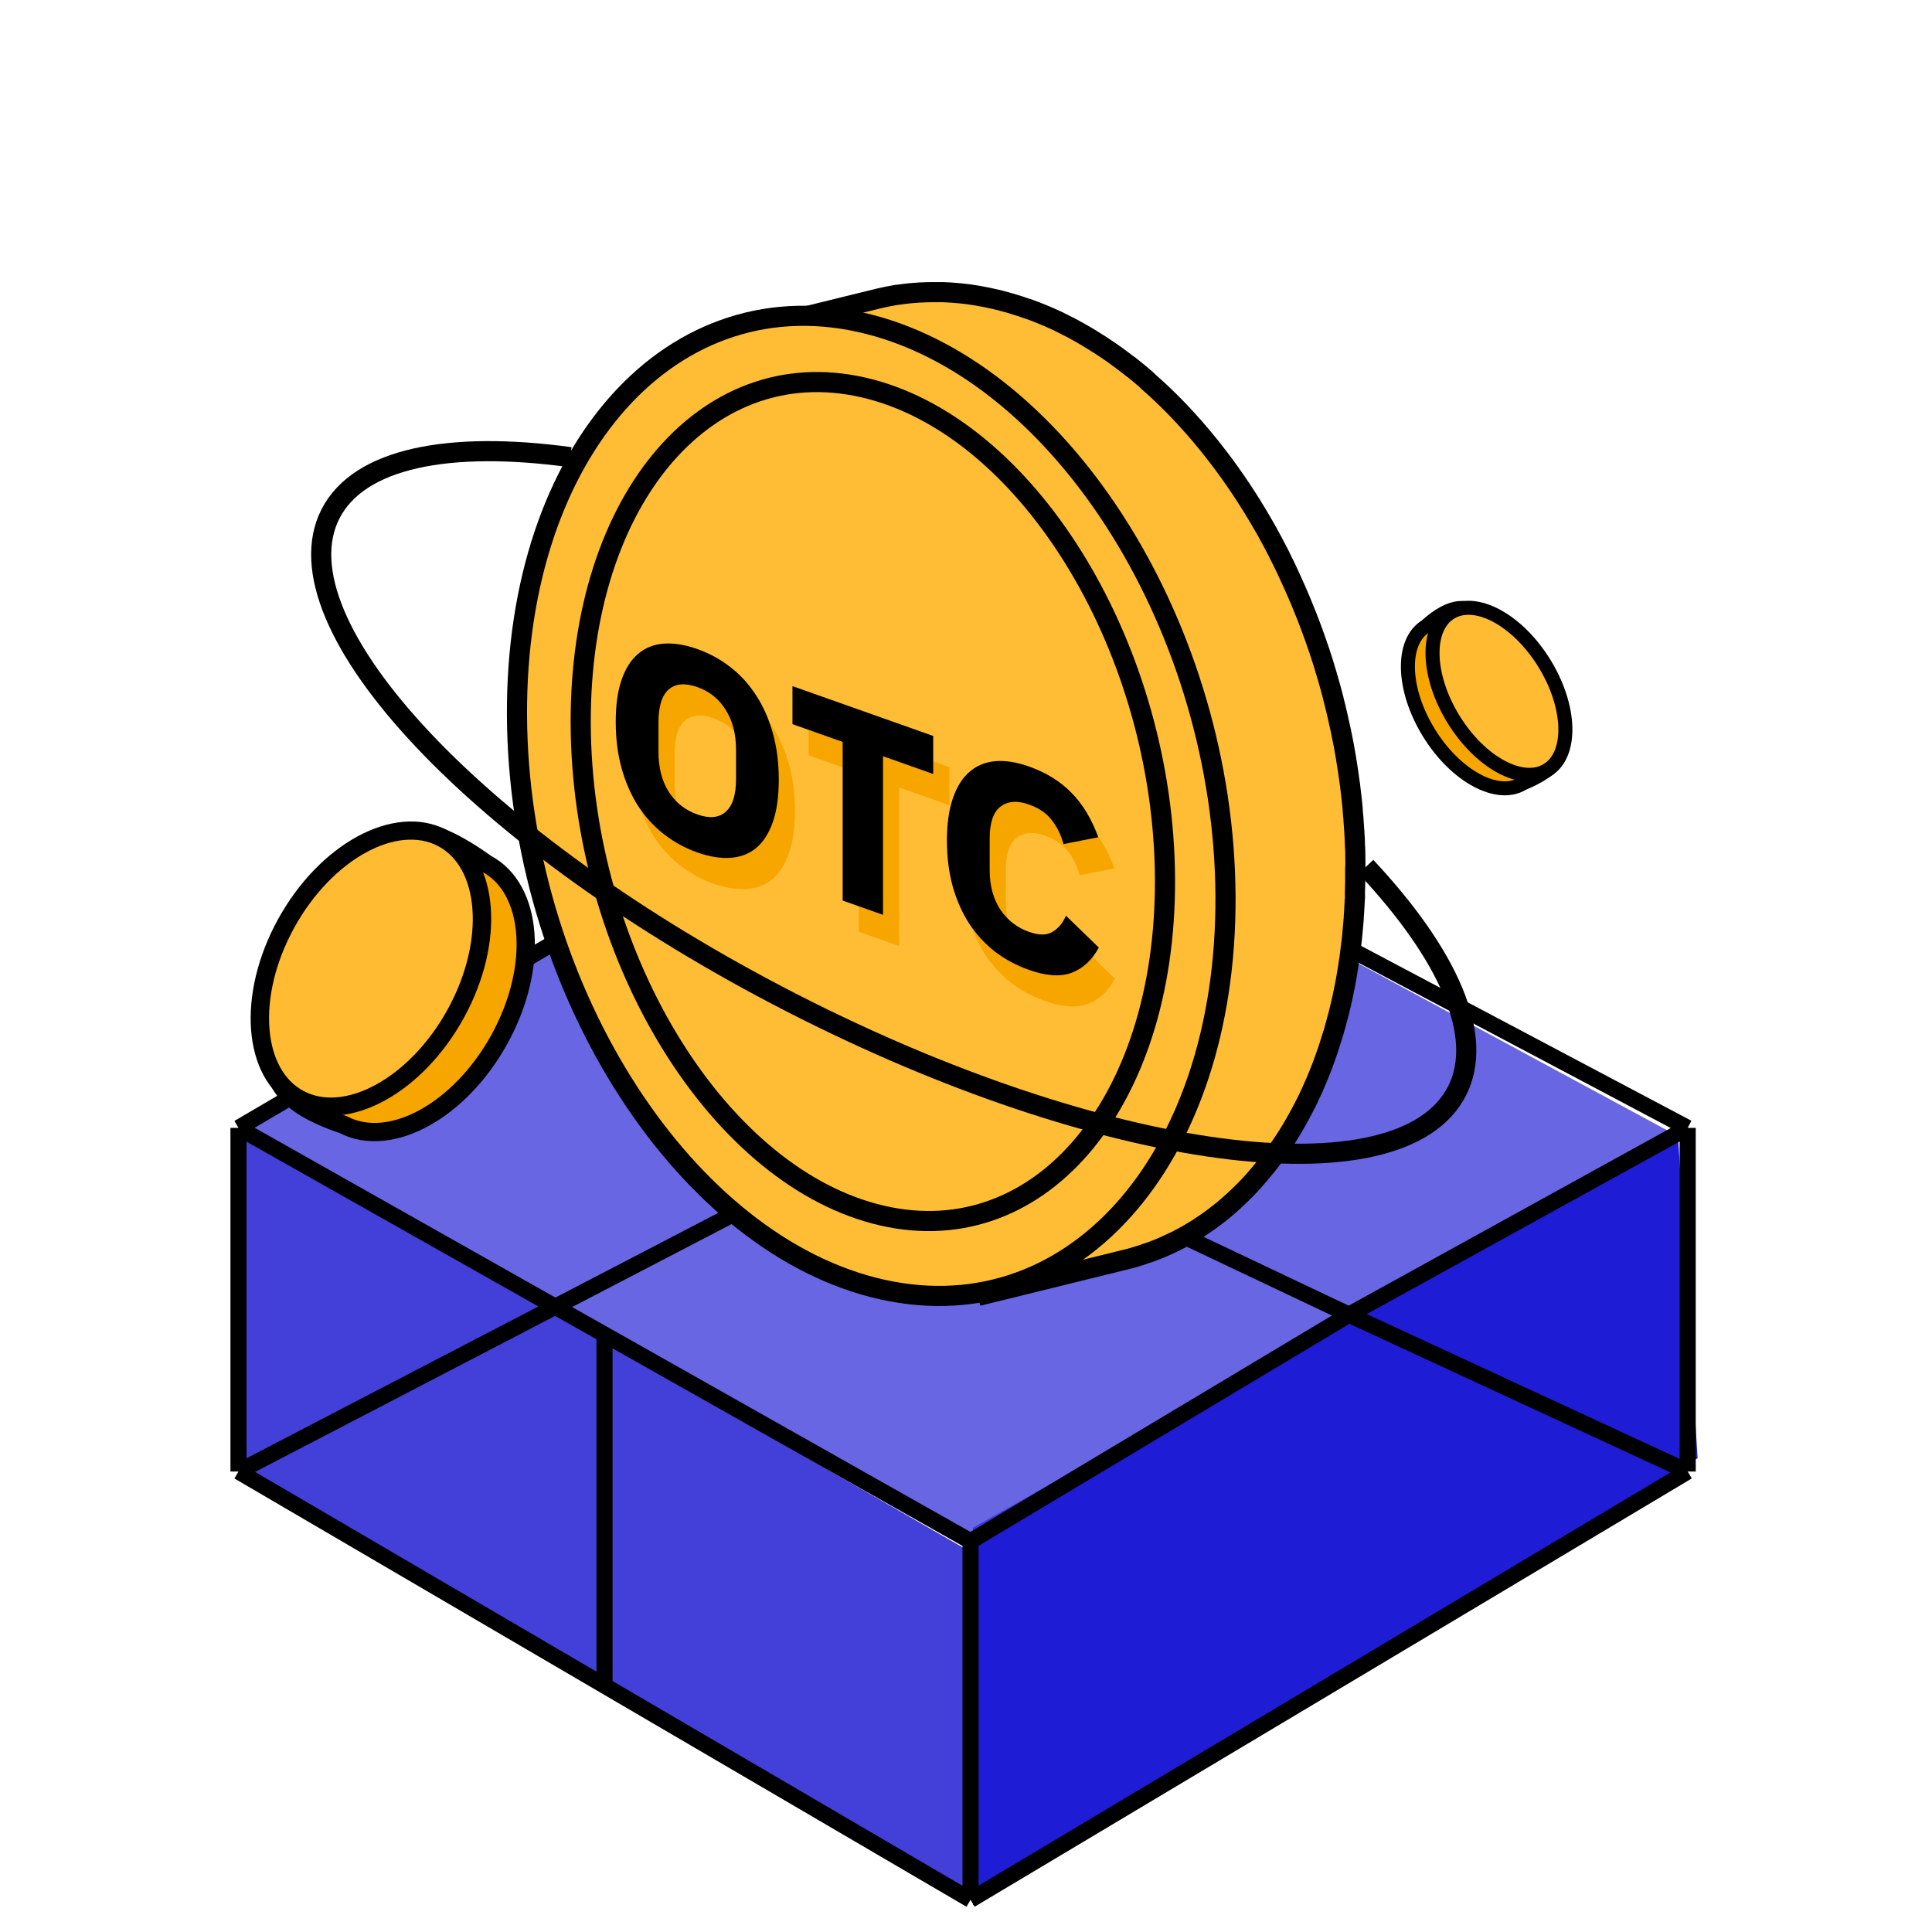 <svg width="96" height="96" viewBox="0 0 96 96" fill="none" xmlns="http://www.w3.org/2000/svg">
<path d="M83.365 56.183L48.347 75.911V94.667L84.352 72.459L83.365 56.183Z" fill="#1F1CD6"/>
<path d="M11.85 73.445V56.183L47.855 76.898V94.161L11.85 73.445Z" fill="#4340DA"/>
<path d="M46.375 36.454L12.312 55.938L48.348 76.405L82.874 56.183L46.375 36.454Z" fill="#4340DA" fill-opacity="0.8"/>
<path d="M11.85 56.044V73.119M11.85 56.044L28.924 46.022M11.85 56.044L30.038 66.314M11.85 73.119L30.038 83.759M11.85 73.119L45.999 55.356M48.226 94.4L83.86 73.119M48.226 94.4V76.583M48.226 94.4L30.038 83.759M83.86 73.119V56.044M83.86 73.119L67.029 65.327M83.86 56.044L45.999 36M83.86 56.044L67.029 65.327M45.999 36L28.924 46.022M45.999 36V55.356M48.226 76.583L67.029 65.327M48.226 76.583L30.038 66.314M67.029 65.327L45.999 55.356M28.924 46.022L45.999 55.356M30.038 66.314V83.759" stroke="black" stroke-width="0.8"/>
<path d="M67.345 42.549V42.524C67.345 42.338 67.338 42.152 67.325 41.966C67.326 41.954 67.326 41.941 67.325 41.929C67.325 41.757 67.309 41.585 67.3 41.412C67.3 41.402 67.3 41.391 67.3 41.38C67.3 41.297 67.288 41.216 67.282 41.133C67.276 41.017 67.268 40.9 67.258 40.782C67.258 40.694 67.244 40.608 67.237 40.521L67.213 40.239C67.213 40.221 67.213 40.203 67.213 40.185L67.184 39.891L67.15 39.578C67.139 39.481 67.128 39.385 67.115 39.286L67.086 39.038C67.086 39.019 67.086 38.998 67.078 38.978L67.025 38.603C67.014 38.52 67.003 38.436 66.99 38.353C66.969 38.215 66.948 38.078 66.926 37.94C66.915 37.878 66.907 37.814 66.895 37.751C66.896 37.745 66.896 37.739 66.895 37.733C66.859 37.512 66.82 37.292 66.778 37.073L66.745 36.895C66.713 36.739 66.682 36.575 66.648 36.415C66.648 36.389 66.639 36.362 66.632 36.337C66.626 36.312 66.615 36.252 66.605 36.21C66.565 36.02 66.522 35.829 66.478 35.64C66.464 35.574 66.449 35.51 66.433 35.444C66.376 35.202 66.318 34.96 66.255 34.721V34.701C66.234 34.619 66.212 34.544 66.189 34.455L66.105 34.143L66.028 33.871C65.997 33.768 65.968 33.664 65.938 33.558C65.907 33.452 65.883 33.377 65.856 33.286C65.829 33.196 65.795 33.081 65.763 32.974C65.731 32.866 65.705 32.792 65.675 32.703C65.644 32.614 65.61 32.5 65.577 32.4C65.577 32.388 65.577 32.375 65.566 32.362C65.545 32.303 65.524 32.244 65.504 32.184C65.461 32.058 65.418 31.931 65.373 31.805C65.346 31.725 65.317 31.648 65.288 31.566C65.246 31.448 65.203 31.331 65.16 31.214C65.129 31.133 65.099 31.05 65.067 30.968L64.937 30.629L64.837 30.381C64.794 30.27 64.749 30.159 64.702 30.049C64.669 29.967 64.635 29.893 64.6 29.802C64.553 29.693 64.507 29.582 64.459 29.473C64.423 29.393 64.389 29.317 64.354 29.232C64.305 29.121 64.255 29.01 64.204 28.899L64.099 28.669C64.045 28.552 63.989 28.437 63.939 28.321C63.905 28.252 63.873 28.183 63.841 28.115L63.639 27.708C63.616 27.666 63.597 27.622 63.575 27.58V27.568C63.475 27.372 63.374 27.18 63.271 26.988C63.242 26.931 63.212 26.878 63.183 26.824C63.108 26.685 63.034 26.547 62.957 26.411L62.845 26.211C62.772 26.084 62.699 25.958 62.625 25.833C62.588 25.769 62.551 25.705 62.513 25.641C62.427 25.499 62.34 25.357 62.253 25.214L62.192 25.111L62.179 25.094C62.028 24.85 61.872 24.611 61.717 24.373C61.686 24.329 61.657 24.286 61.629 24.242C61.475 24.011 61.318 23.783 61.158 23.559L61.125 23.509L61.057 23.42C60.947 23.263 60.834 23.107 60.721 22.959L60.624 22.829C60.483 22.643 60.342 22.46 60.198 22.28L60.173 22.248L60.089 22.144C59.995 22.028 59.901 21.912 59.804 21.797C59.76 21.741 59.713 21.686 59.667 21.632C59.575 21.524 59.484 21.418 59.391 21.311L59.304 21.21L59.253 21.154L59.001 20.874L58.866 20.725C58.757 20.608 58.646 20.491 58.536 20.375C58.516 20.357 58.497 20.336 58.479 20.316C58.353 20.183 58.224 20.055 58.094 19.927L58.001 19.836L57.705 19.549L57.685 19.531L57.498 19.358L57.326 19.201C57.255 19.136 57.183 19.073 57.111 19.011L56.95 18.855L56.939 18.845C56.825 18.747 56.712 18.65 56.596 18.555L56.57 18.533C56.445 18.43 56.32 18.329 56.195 18.229H56.184L56.083 18.15L55.8 17.933L55.654 17.825C55.59 17.778 55.528 17.729 55.462 17.684L55.41 17.646C55.361 17.612 55.311 17.578 55.263 17.542L55.022 17.376L54.862 17.27L54.742 17.189L54.624 17.113L54.464 17.014L54.215 16.857L54.069 16.768L54.013 16.734L53.774 16.595L53.675 16.538C53.55 16.466 53.423 16.396 53.296 16.329L53.278 16.32L53.185 16.271C53.083 16.216 52.98 16.165 52.877 16.115C52.831 16.09 52.783 16.068 52.734 16.044L52.574 15.962L52.478 15.918L52.317 15.846L52.059 15.73L51.899 15.665L51.823 15.632L51.621 15.551L51.486 15.496C51.355 15.444 51.222 15.396 51.09 15.348H51.072C50.933 15.299 50.793 15.251 50.652 15.205L50.517 15.163L50.288 15.091L50.242 15.079C50.07 15.027 49.898 14.98 49.727 14.936C49.645 14.915 49.566 14.894 49.479 14.876L49.407 14.86L49.181 14.81L48.998 14.771C48.921 14.755 48.838 14.741 48.769 14.729L48.6 14.696L48.554 14.688L48.267 14.644L48.133 14.624C47.995 14.605 47.856 14.588 47.718 14.574H47.688C47.554 14.56 47.423 14.549 47.291 14.54L47.15 14.532L46.864 14.518H46.799H46.722C46.6 14.518 46.48 14.518 46.359 14.518H46.244C46.091 14.518 45.939 14.525 45.786 14.533H45.764H45.711C45.551 14.543 45.39 14.555 45.23 14.571L45.132 14.582C44.962 14.599 44.793 14.622 44.625 14.647H44.583L44.503 14.661L44.182 14.719L44.055 14.744C43.913 14.774 43.77 14.805 43.629 14.839L36.249 16.654C36.39 16.62 36.533 16.588 36.676 16.56L36.803 16.535C36.908 16.513 37.016 16.495 37.123 16.477L37.247 16.457C37.407 16.43 37.584 16.409 37.754 16.39L37.85 16.381C38.011 16.365 38.171 16.351 38.331 16.341H38.407C38.567 16.341 38.712 16.327 38.866 16.326H38.98C39.1 16.326 39.22 16.326 39.342 16.326H39.485C39.581 16.326 39.676 16.334 39.772 16.34L39.912 16.348L40.308 16.381H40.338C40.476 16.395 40.616 16.412 40.755 16.43L40.887 16.451C40.983 16.463 41.08 16.479 41.176 16.495L41.351 16.526L41.58 16.57L41.763 16.607L41.991 16.657L42.312 16.734C42.485 16.777 42.657 16.826 42.827 16.876L43.104 16.962L43.239 17.004C43.378 17.049 43.52 17.096 43.659 17.146H43.677C43.81 17.193 43.941 17.243 44.073 17.303L44.208 17.357C44.301 17.393 44.394 17.432 44.487 17.471L44.647 17.537L44.907 17.653L45.068 17.725C45.156 17.765 45.243 17.807 45.331 17.851L45.472 17.92C45.576 17.971 45.679 18.025 45.782 18.076L45.873 18.125C46.006 18.195 46.139 18.267 46.271 18.342L46.369 18.4C46.468 18.456 46.566 18.514 46.664 18.572L46.81 18.662L47.06 18.819L47.221 18.917L47.461 19.073L47.622 19.178L47.862 19.345L48.01 19.448L48.255 19.63L48.4 19.736C48.496 19.808 48.591 19.881 48.685 19.955L48.783 20.031C48.913 20.133 49.041 20.238 49.17 20.344L49.202 20.371C49.319 20.468 49.434 20.566 49.552 20.666L49.712 20.811C49.786 20.877 49.86 20.939 49.932 21.007L50.092 21.163L50.301 21.357C50.4 21.451 50.498 21.546 50.596 21.643C50.628 21.672 50.66 21.702 50.691 21.733C50.82 21.861 50.948 21.991 51.076 22.122C51.098 22.144 51.119 22.169 51.142 22.191C51.248 22.306 51.355 22.422 51.462 22.538C51.509 22.587 51.552 22.637 51.597 22.687C51.682 22.779 51.767 22.873 51.851 22.966L51.987 23.123C52.08 23.229 52.171 23.337 52.263 23.445L52.402 23.601C52.497 23.715 52.592 23.832 52.685 23.948L52.795 24.084C52.939 24.265 53.081 24.448 53.221 24.633L53.319 24.764L53.655 25.223L53.755 25.362C53.913 25.587 54.07 25.816 54.225 26.047C54.255 26.091 54.284 26.134 54.313 26.178C54.47 26.416 54.625 26.655 54.777 26.897C54.801 26.938 54.825 26.978 54.85 27.019C54.937 27.16 55.024 27.302 55.109 27.446L55.221 27.636C55.295 27.763 55.369 27.89 55.441 28.016L55.553 28.216C55.63 28.352 55.714 28.49 55.779 28.627L55.869 28.791C55.976 28.983 56.077 29.177 56.172 29.373C56.195 29.42 56.217 29.466 56.242 29.512C56.309 29.648 56.378 29.782 56.444 29.92C56.477 29.987 56.509 30.056 56.541 30.125C56.598 30.242 56.652 30.357 56.702 30.475C56.737 30.551 56.773 30.631 56.806 30.704C56.858 30.814 56.907 30.925 56.957 31.037L57.063 31.278C57.109 31.387 57.157 31.497 57.202 31.606L57.307 31.855C57.352 31.964 57.397 32.073 57.44 32.184C57.474 32.267 57.507 32.352 57.539 32.434C57.584 32.547 57.627 32.66 57.669 32.772C57.701 32.853 57.732 32.936 57.762 33.019C57.806 33.135 57.849 33.252 57.891 33.369L57.977 33.608L58.107 33.988C58.131 34.06 58.157 34.132 58.181 34.205C58.215 34.305 58.245 34.407 58.279 34.507L58.365 34.779C58.398 34.88 58.428 34.983 58.46 35.091C58.492 35.199 58.515 35.27 58.54 35.36C58.566 35.451 58.601 35.568 58.63 35.673C58.659 35.777 58.683 35.852 58.707 35.943C58.731 36.034 58.765 36.154 58.792 36.256C58.819 36.357 58.84 36.432 58.863 36.52C58.925 36.761 58.985 37.001 59.041 37.243C59.057 37.309 59.071 37.375 59.087 37.44C59.131 37.629 59.172 37.82 59.213 38.011C59.227 38.078 59.243 38.147 59.256 38.214C59.29 38.37 59.322 38.534 59.352 38.695C59.363 38.755 59.376 38.814 59.387 38.873C59.428 39.092 59.466 39.313 59.503 39.533C59.516 39.602 59.525 39.67 59.537 39.739C59.559 39.877 59.581 40.016 59.602 40.154L59.636 40.402C59.655 40.527 59.673 40.654 59.689 40.779C59.702 40.88 59.715 40.983 59.726 41.091C59.737 41.199 59.752 41.287 59.761 41.385C59.771 41.483 59.784 41.593 59.795 41.698C59.806 41.802 59.816 41.893 59.825 41.99L59.854 42.327C59.854 42.415 59.869 42.501 59.877 42.587L59.901 42.938C59.901 43.021 59.912 43.104 59.917 43.187C59.928 43.369 59.937 43.552 59.946 43.736C59.945 43.748 59.945 43.76 59.946 43.772C59.946 43.967 59.96 44.161 59.965 44.355C59.97 44.548 59.965 44.784 59.965 44.998C59.965 45.212 59.965 45.438 59.965 45.658C59.965 45.852 59.965 46.045 59.95 46.238C59.95 46.38 59.941 46.521 59.934 46.661C59.925 46.847 59.915 47.033 59.902 47.218C59.893 47.357 59.885 47.494 59.873 47.632C59.859 47.813 59.841 47.994 59.824 48.174C59.811 48.309 59.798 48.441 59.784 48.574C59.763 48.759 59.739 48.941 59.715 49.124C59.699 49.248 59.684 49.373 59.667 49.496C59.638 49.692 59.606 49.882 59.574 50.075C59.556 50.182 59.54 50.292 59.521 50.398C59.471 50.677 59.418 50.954 59.36 51.228C59.36 51.247 59.36 51.267 59.349 51.287C59.286 51.581 59.217 51.87 59.145 52.156C59.126 52.238 59.102 52.313 59.081 52.395C59.025 52.608 58.969 52.821 58.908 53.029C58.877 53.132 58.845 53.233 58.815 53.341C58.757 53.527 58.699 53.711 58.638 53.894C58.577 54.077 58.521 54.241 58.46 54.412C58.45 54.437 58.443 54.46 58.434 54.485C58.354 54.702 58.274 54.916 58.187 55.127C58.165 55.182 58.144 55.235 58.122 55.284C58.038 55.487 57.952 55.69 57.863 55.889L57.849 55.921C57.754 56.131 57.656 56.336 57.557 56.537L57.475 56.701C57.401 56.85 57.324 56.997 57.246 57.14C57.21 57.208 57.175 57.275 57.138 57.342C57.045 57.511 56.95 57.676 56.853 57.841L56.8 57.931C56.678 58.14 56.552 58.34 56.423 58.531C56.4 58.567 56.376 58.6 56.352 58.636C56.245 58.792 56.137 58.949 56.031 59.105L55.988 59.163C55.871 59.319 55.751 59.486 55.627 59.643L55.579 59.707C55.45 59.863 55.322 60.019 55.191 60.175L55.11 60.268C54.976 60.424 54.838 60.58 54.698 60.726C54.694 60.729 54.69 60.733 54.687 60.738C54.546 60.887 54.403 61.03 54.259 61.171L54.132 61.291C54.021 61.396 53.907 61.501 53.793 61.604L53.673 61.712C53.522 61.841 53.37 61.968 53.216 62.092L53.148 62.143C53.014 62.248 52.879 62.351 52.741 62.456L52.598 62.557C52.473 62.645 52.345 62.731 52.216 62.815L52.104 62.889C51.944 62.992 51.783 63.092 51.608 63.187C51.57 63.209 51.531 63.228 51.494 63.25C51.36 63.323 51.225 63.395 51.089 63.465L50.928 63.542C50.782 63.614 50.635 63.683 50.484 63.748L50.4 63.786C50.225 63.861 50.047 63.931 49.869 63.998L49.725 64.05C49.587 64.098 49.447 64.145 49.308 64.191L49.147 64.239C48.963 64.295 48.777 64.347 48.591 64.395L55.97 62.579C56.158 62.534 56.343 62.481 56.527 62.423L56.687 62.373C56.827 62.329 56.965 62.282 57.103 62.232C57.151 62.215 57.201 62.199 57.249 62.181C57.427 62.115 57.605 62.045 57.78 61.968C57.809 61.957 57.836 61.943 57.863 61.931C58.013 61.865 58.16 61.796 58.308 61.724L58.468 61.648C58.604 61.579 58.739 61.507 58.873 61.432C58.911 61.412 58.95 61.391 58.986 61.37C59.147 61.274 59.318 61.176 59.482 61.073L59.596 60.998C59.724 60.915 59.851 60.829 59.978 60.74L60.121 60.638C60.257 60.54 60.393 60.438 60.526 60.333L60.595 60.28C60.756 60.158 60.902 60.032 61.051 59.9C61.093 59.866 61.133 59.828 61.173 59.793C61.287 59.691 61.401 59.588 61.511 59.48L61.637 59.36C61.783 59.219 61.925 59.075 62.065 58.927L62.078 58.914C62.187 58.797 62.296 58.678 62.399 58.558L62.485 58.456C62.513 58.427 62.538 58.395 62.564 58.366C62.695 58.209 62.825 58.053 62.952 57.897C62.97 57.877 62.986 57.855 63.002 57.834C63.124 57.678 63.244 57.522 63.363 57.353L63.406 57.295C63.406 57.286 63.421 57.276 63.427 57.265C63.531 57.12 63.632 56.97 63.733 56.818L63.804 56.715C63.929 56.525 64.053 56.329 64.171 56.131L64.181 56.115L64.234 56.023C64.33 55.867 64.426 55.693 64.519 55.524C64.556 55.459 64.592 55.392 64.627 55.324C64.662 55.257 64.715 55.168 64.757 55.082C64.799 54.996 64.823 54.951 64.856 54.884L64.938 54.727C65.036 54.527 65.132 54.326 65.225 54.121C65.225 54.121 65.225 54.121 65.225 54.111L65.24 54.079C65.33 53.88 65.415 53.677 65.5 53.472L65.564 53.316C65.585 53.266 65.606 53.218 65.625 53.16C65.689 53.004 65.752 52.831 65.811 52.664C65.821 52.641 65.829 52.616 65.838 52.592C65.882 52.467 65.926 52.344 65.97 52.219C65.986 52.172 66 52.122 66.016 52.074C66.076 51.892 66.135 51.708 66.191 51.522C66.214 51.45 66.238 51.38 66.26 51.308C66.268 51.276 66.276 51.245 66.286 51.214C66.347 51.006 66.403 50.795 66.459 50.581C66.477 50.514 66.498 50.448 66.514 50.381L66.523 50.343C66.595 50.056 66.663 49.767 66.727 49.473C66.727 49.456 66.727 49.437 66.738 49.418C66.796 49.145 66.849 48.868 66.899 48.587C66.899 48.573 66.899 48.559 66.907 48.543C66.923 48.451 66.936 48.357 66.952 48.263C66.984 48.073 67.016 47.88 67.043 47.687C67.043 47.66 67.053 47.633 67.056 47.607C67.07 47.51 67.08 47.411 67.093 47.313C67.117 47.13 67.141 46.949 67.162 46.764C67.162 46.725 67.171 46.688 67.176 46.65C67.186 46.555 67.192 46.458 67.202 46.364C67.219 46.183 67.237 46.003 67.252 45.821C67.252 45.77 67.261 45.722 67.264 45.664C67.264 45.577 67.274 45.488 67.28 45.4C67.292 45.216 67.303 45.031 67.312 44.844C67.312 44.78 67.312 44.717 67.324 44.653C67.335 44.589 67.324 44.497 67.324 44.422C67.33 44.23 67.335 44.036 67.338 43.84C67.338 43.762 67.338 43.684 67.338 43.606C67.338 43.465 67.338 43.323 67.338 43.181C67.354 42.984 67.349 42.764 67.345 42.549Z" fill="#FFBD36" stroke="black"/>
<path d="M43.18 16.114C52.886 18.596 60.833 31.351 60.895 44.547C60.956 57.742 53.111 66.456 43.403 63.972C33.695 61.488 25.749 48.736 25.688 35.541C25.626 22.346 33.473 13.63 43.18 16.114Z" fill="#FFBD36" stroke="black"/>
<path d="M43.279 19.346C51.283 21.471 57.837 32.389 57.888 43.684C57.938 54.978 51.469 62.437 43.463 60.311C35.458 58.185 28.905 47.27 28.855 35.975C28.804 24.681 35.275 17.22 43.279 19.346Z" fill="#FFBD36" stroke="black"/>
<path d="M35.449 43.907C34.842 43.692 34.288 43.388 33.786 42.996C33.285 42.604 32.858 42.135 32.506 41.591C32.154 41.037 31.882 40.413 31.688 39.719C31.494 39.016 31.398 38.249 31.398 37.418C31.398 36.587 31.494 35.894 31.688 35.337C31.882 34.771 32.154 34.34 32.506 34.045C32.858 33.74 33.285 33.569 33.786 33.532C34.288 33.495 34.842 33.584 35.449 33.799C36.056 34.014 36.611 34.317 37.112 34.71C37.614 35.102 38.04 35.575 38.392 36.129C38.744 36.673 39.017 37.297 39.21 38.001C39.404 38.694 39.501 39.457 39.501 40.288C39.501 41.118 39.404 41.816 39.21 42.383C39.017 42.94 38.744 43.37 38.392 43.675C38.04 43.97 37.614 44.136 37.112 44.174C36.611 44.211 36.056 44.122 35.449 43.907ZM35.449 42.017C36.056 42.232 36.527 42.188 36.861 41.887C37.204 41.588 37.376 41.047 37.376 40.263V38.807C37.376 38.023 37.204 37.36 36.861 36.819C36.527 36.28 36.056 35.904 35.449 35.689C34.842 35.474 34.367 35.516 34.024 35.814C33.69 36.116 33.523 36.658 33.523 37.443V38.898C33.523 39.682 33.69 40.344 34.024 40.882C34.367 41.424 34.842 41.802 35.449 42.017ZM44.68 39.126V47.008L42.674 46.297V38.415L40.18 37.532V35.642L47.174 38.119V40.009L44.68 39.126ZM51.933 49.744C51.309 49.523 50.745 49.221 50.244 48.838C49.742 48.446 49.316 47.982 48.964 47.447C48.612 46.902 48.339 46.287 48.146 45.603C47.952 44.909 47.855 44.147 47.855 43.316C47.855 42.495 47.952 41.801 48.146 41.235C48.339 40.659 48.612 40.219 48.964 39.915C49.316 39.6 49.742 39.42 50.244 39.374C50.745 39.328 51.309 39.415 51.933 39.636C52.787 39.938 53.49 40.374 54.045 40.944C54.599 41.504 55.043 42.24 55.378 43.152L53.649 43.492C53.526 43.037 53.332 42.642 53.068 42.306C52.813 41.964 52.435 41.704 51.933 41.526C51.344 41.317 50.869 41.354 50.508 41.637C50.156 41.914 49.98 42.44 49.98 43.214V44.782C49.98 45.557 50.156 46.212 50.508 46.747C50.869 47.276 51.344 47.645 51.933 47.854C52.426 48.029 52.817 48.027 53.108 47.85C53.407 47.667 53.627 47.399 53.768 47.048L55.404 48.635C55.061 49.26 54.608 49.678 54.045 49.89C53.49 50.095 52.787 50.046 51.933 49.744Z" fill="#F7A600"/>
<path d="M16.381 47.168C18.346 43.588 18.343 38.739 24.16 42.914C26.492 44.144 26.789 48.043 24.825 51.623C22.86 55.203 19.377 57.108 17.046 55.878C11.045 53.867 14.416 50.748 16.381 47.168Z" fill="#F7A600" stroke="black" stroke-width="0.908"/>
<ellipse rx="4.774" ry="7.394" transform="matrix(-0.884 -0.467 0.481 -0.877 18.431 48.129)" fill="#FFBB31" stroke="black" stroke-width="0.908"/>
<path d="M75.518 33.638C76.847 35.797 79.348 37.387 75.665 38.932C74.417 39.697 72.328 38.567 70.999 36.408C69.67 34.249 69.604 31.879 70.852 31.114C73.467 28.767 74.189 31.479 75.518 33.638Z" fill="#F7A600" stroke="black" stroke-width="0.696"/>
<ellipse rx="2.65" ry="4.59" transform="matrix(0.853 -0.523 0.524 0.852 74.482 34.351)" fill="#FFBB31" stroke="black" stroke-width="0.696"/>
<path d="M28.333 22.715C22.292 21.893 17.841 22.766 16.425 25.528C13.61 31.018 23.858 41.892 39.313 49.815C54.768 57.739 69.578 59.712 72.393 54.221C73.792 51.493 71.964 47.434 67.874 43.069" stroke="black"/>
<path d="M34.646 42.357C34.039 42.142 33.485 41.838 32.983 41.446C32.482 41.054 32.055 40.586 31.703 40.041C31.351 39.487 31.078 38.863 30.885 38.169C30.691 37.466 30.595 36.699 30.595 35.868C30.595 35.038 30.691 34.344 30.885 33.787C31.078 33.221 31.351 32.79 31.703 32.495C32.055 32.19 32.482 32.019 32.983 31.982C33.485 31.945 34.039 32.034 34.646 32.249C35.253 32.464 35.807 32.768 36.309 33.16C36.81 33.552 37.237 34.025 37.589 34.579C37.941 35.124 38.214 35.748 38.407 36.451C38.601 37.145 38.697 37.907 38.697 38.738C38.697 39.568 38.601 40.267 38.407 40.833C38.214 41.39 37.941 41.82 37.589 42.125C37.237 42.42 36.81 42.587 36.309 42.624C35.807 42.661 35.253 42.572 34.646 42.357ZM34.646 40.467C35.253 40.682 35.724 40.639 36.058 40.337C36.401 40.038 36.573 39.497 36.573 38.713V37.257C36.573 36.473 36.401 35.81 36.058 35.269C35.724 34.731 35.253 34.354 34.646 34.139C34.039 33.924 33.564 33.966 33.221 34.264C32.886 34.566 32.719 35.109 32.719 35.893V37.349C32.719 38.133 32.886 38.794 33.221 39.332C33.564 39.874 34.039 40.252 34.646 40.467ZM43.877 37.576V45.458L41.871 44.748V36.865L39.377 35.982V34.092L46.371 36.569V38.459L43.877 37.576ZM51.13 48.194C50.505 47.973 49.942 47.671 49.441 47.288C48.939 46.896 48.513 46.432 48.161 45.897C47.809 45.352 47.536 44.738 47.342 44.053C47.149 43.359 47.052 42.597 47.052 41.766C47.052 40.945 47.149 40.251 47.342 39.685C47.536 39.11 47.809 38.669 48.161 38.365C48.513 38.051 48.939 37.87 49.441 37.824C49.942 37.778 50.505 37.865 51.13 38.086C51.983 38.389 52.687 38.824 53.242 39.394C53.796 39.954 54.24 40.69 54.574 41.602L52.846 41.942C52.722 41.487 52.529 41.092 52.265 40.756C52.01 40.414 51.631 40.154 51.13 39.976C50.541 39.767 50.065 39.805 49.705 40.087C49.353 40.364 49.177 40.89 49.177 41.665V43.233C49.177 44.007 49.353 44.662 49.705 45.197C50.065 45.727 50.541 46.096 51.13 46.304C51.623 46.479 52.014 46.477 52.304 46.3C52.604 46.117 52.824 45.849 52.964 45.498L54.601 47.085C54.258 47.711 53.804 48.129 53.242 48.34C52.687 48.545 51.983 48.496 51.13 48.194Z" fill="black"/>
</svg>
